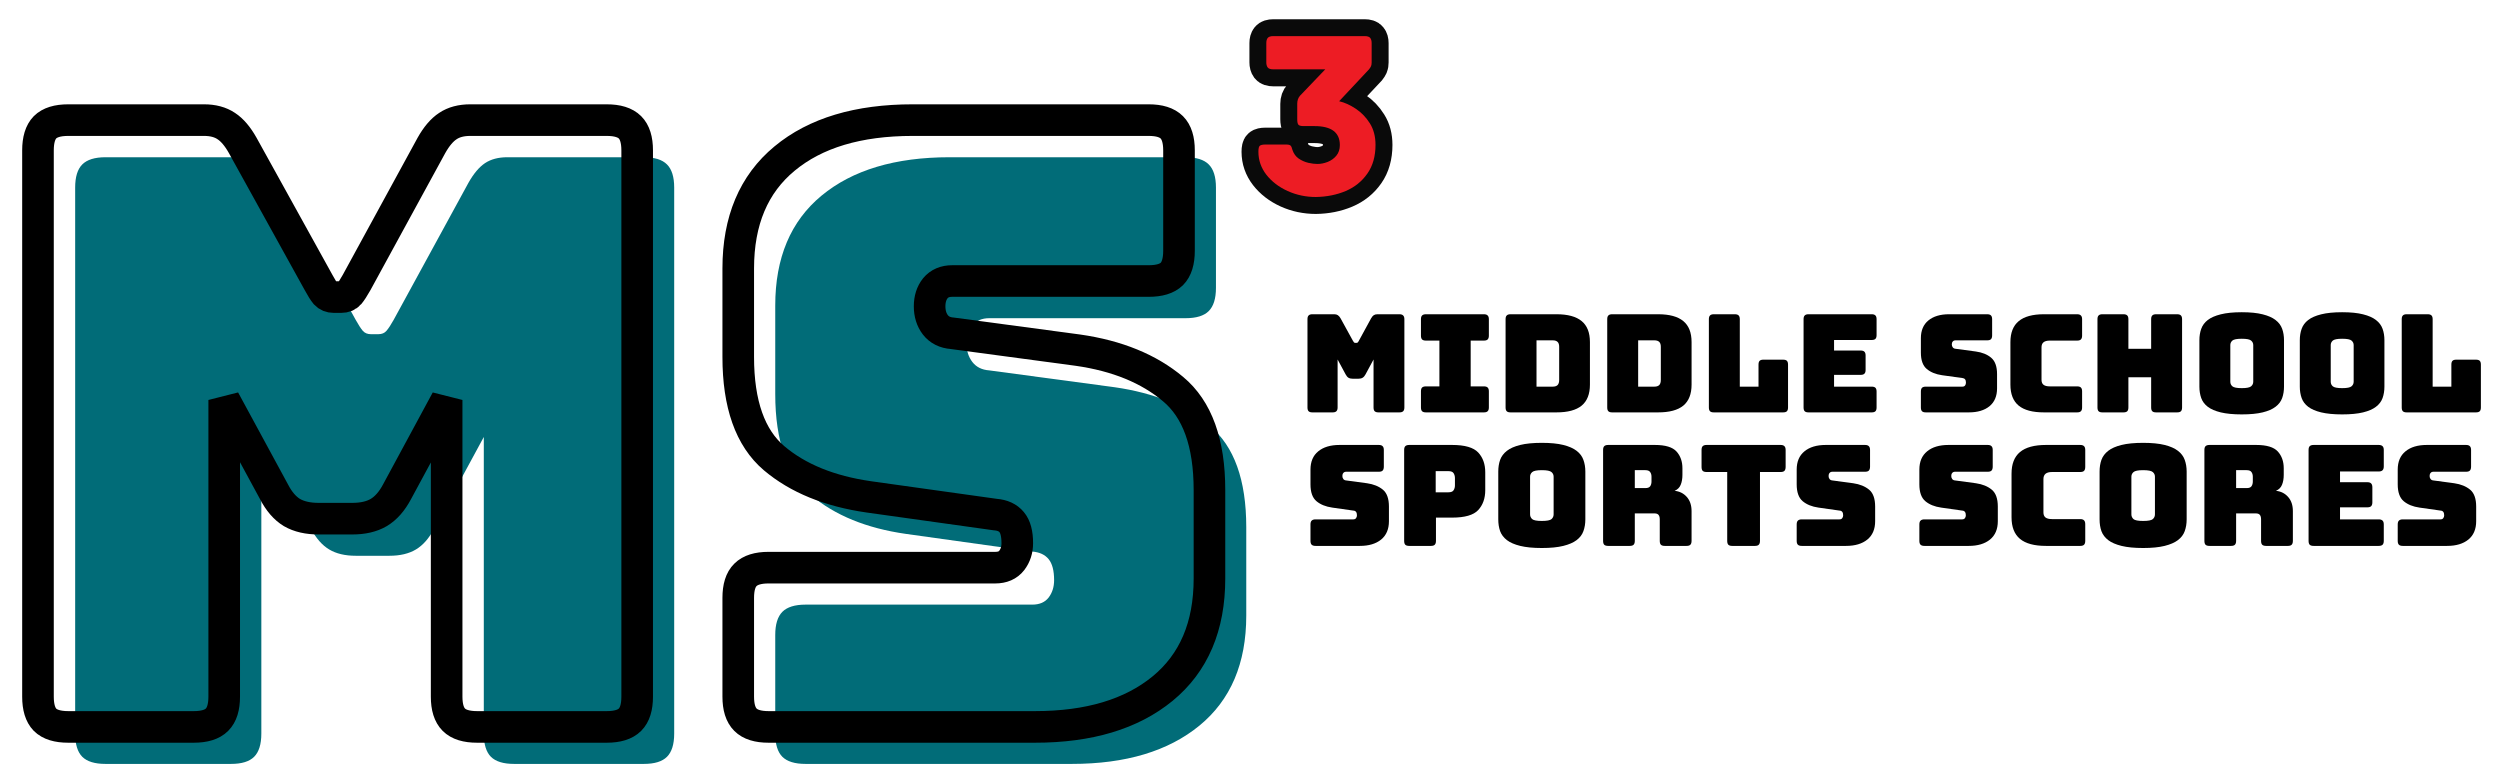 <svg version="1.0" preserveAspectRatio="xMidYMid meet" viewBox="3.6 60 444.6 139.2" zoomAndPan="magnify" xmlns:xlink="http://www.w3.org/1999/xlink" xmlns="http://www.w3.org/2000/svg" style="max-height: 500px" width="444.6" height="139.2"><defs><g/></defs><g fill-opacity="1" fill="#016c78"><g transform="translate(6.623, 195.854)"><g><path d="M 38.062 0 L 15.734 0 C 13.836 0 12.461 -0.422 11.609 -1.266 C 10.766 -2.117 10.344 -3.492 10.344 -5.391 L 10.344 -102.5 C 10.344 -104.395 10.766 -105.766 11.609 -106.609 C 12.461 -107.461 13.836 -107.891 15.734 -107.891 L 39.859 -107.891 C 41.453 -107.891 42.773 -107.539 43.828 -106.844 C 44.879 -106.145 45.852 -104.992 46.75 -103.391 L 60.234 -78.969 C 60.734 -78.07 61.156 -77.422 61.5 -77.016 C 61.852 -76.617 62.332 -76.422 62.938 -76.422 L 64.281 -76.422 C 64.883 -76.422 65.359 -76.617 65.703 -77.016 C 66.055 -77.422 66.484 -78.07 66.984 -78.969 L 80.312 -103.391 C 81.219 -104.992 82.191 -106.145 83.234 -106.844 C 84.285 -107.539 85.609 -107.891 87.203 -107.891 L 111.484 -107.891 C 113.379 -107.891 114.75 -107.461 115.594 -106.609 C 116.445 -105.766 116.875 -104.395 116.875 -102.5 L 116.875 -5.391 C 116.875 -3.492 116.445 -2.117 115.594 -1.266 C 114.75 -0.422 113.379 0 111.484 0 L 88.406 0 C 86.508 0 85.133 -0.422 84.281 -1.266 C 83.438 -2.117 83.016 -3.492 83.016 -5.391 L 83.016 -58.141 L 74.172 -41.812 C 73.273 -40.113 72.203 -38.891 70.953 -38.141 C 69.703 -37.391 68.129 -37.016 66.234 -37.016 L 60.234 -37.016 C 58.336 -37.016 56.766 -37.391 55.516 -38.141 C 54.266 -38.891 53.191 -40.113 52.297 -41.812 L 43.453 -58.141 L 43.453 -5.391 C 43.453 -3.492 43.023 -2.117 42.172 -1.266 C 41.328 -0.422 39.957 0 38.062 0 Z M 38.062 0"/></g></g></g><g fill-opacity="1" fill="#016c78"><g transform="translate(133.829, 195.854)"><g><path d="M 60.391 0 L 13.031 0 C 11.133 0 9.758 -0.422 8.906 -1.266 C 8.062 -2.117 7.641 -3.492 7.641 -5.391 L 7.641 -22.922 C 7.641 -24.816 8.062 -26.191 8.906 -27.047 C 9.758 -27.898 11.133 -28.328 13.031 -28.328 L 53.344 -28.328 C 54.645 -28.328 55.617 -28.75 56.266 -29.594 C 56.91 -30.445 57.234 -31.473 57.234 -32.672 C 57.234 -34.367 56.91 -35.613 56.266 -36.406 C 55.617 -37.207 54.645 -37.66 53.344 -37.766 L 30.875 -40.906 C 23.875 -41.906 18.25 -44.203 14 -47.797 C 9.758 -51.391 7.641 -57.383 7.641 -65.781 L 7.641 -81.516 C 7.641 -90.004 10.383 -96.52 15.875 -101.062 C 21.375 -105.613 28.969 -107.891 38.656 -107.891 L 80.609 -107.891 C 82.516 -107.891 83.891 -107.461 84.734 -106.609 C 85.586 -105.766 86.016 -104.395 86.016 -102.5 L 86.016 -84.656 C 86.016 -82.758 85.586 -81.383 84.734 -80.531 C 83.891 -79.688 82.516 -79.266 80.609 -79.266 L 45.703 -79.266 C 44.398 -79.266 43.398 -78.836 42.703 -77.984 C 42.004 -77.141 41.656 -76.066 41.656 -74.766 C 41.656 -73.473 42.004 -72.375 42.703 -71.469 C 43.398 -70.57 44.398 -70.078 45.703 -69.984 L 68.031 -66.984 C 75.02 -65.984 80.66 -63.68 84.953 -60.078 C 89.254 -56.484 91.406 -50.492 91.406 -42.109 L 91.406 -26.375 C 91.406 -17.883 88.629 -11.363 83.078 -6.812 C 77.535 -2.27 69.973 0 60.391 0 Z M 60.391 0"/></g></g></g><path stroke-miterlimit="4" stroke-opacity="1" stroke-width="5.05" stroke="#000000" d="M 34.194 141.999 L 14.137 141.999 C 12.428 141.999 11.188 141.616 10.423 140.848 C 9.679 140.082 9.303 138.854 9.303 137.168 L 9.303 49.873 C 9.303 48.188 9.679 46.959 10.423 46.194 C 11.188 45.425 12.428 45.042 14.137 45.042 L 35.837 45.042 C 37.262 45.042 38.445 45.358 39.389 45.994 C 40.33 46.608 41.208 47.64 42.019 49.087 L 54.152 71.014 C 54.59 71.825 54.963 72.418 55.268 72.79 C 55.598 73.141 56.026 73.317 56.549 73.317 L 57.768 73.317 C 58.315 73.317 58.743 73.141 59.049 72.79 C 59.358 72.418 59.741 71.825 60.2 71.014 L 72.168 49.087 C 72.979 47.64 73.857 46.608 74.798 45.994 C 75.742 45.358 76.936 45.042 78.382 45.042 L 100.18 45.042 C 101.889 45.042 103.128 45.425 103.897 46.194 C 104.663 46.959 105.045 48.188 105.045 49.873 L 105.045 137.168 C 105.045 138.854 104.663 140.082 103.897 140.848 C 103.128 141.616 101.889 141.999 100.18 141.999 L 79.467 141.999 C 77.757 141.999 76.518 141.616 75.753 140.848 C 74.984 140.082 74.601 138.854 74.601 137.168 L 74.601 89.757 L 66.678 104.421 C 65.867 105.955 64.891 107.061 63.75 107.742 C 62.633 108.399 61.218 108.725 59.509 108.725 L 54.152 108.725 C 52.442 108.725 51.017 108.399 49.876 107.742 C 48.759 107.061 47.804 105.955 47.014 104.421 L 39.059 89.757 L 39.059 137.168 C 39.059 138.854 38.677 140.082 37.908 140.848 C 37.143 141.616 35.903 141.999 34.194 141.999 Z M 168.605 141.999 L 126.028 141.999 C 124.34 141.999 123.111 141.616 122.346 140.848 C 121.577 140.082 121.194 138.854 121.194 137.168 L 121.194 121.385 C 121.194 119.675 121.577 118.45 122.346 117.702 C 123.111 116.937 124.34 116.551 126.028 116.551 L 162.258 116.551 C 163.42 116.551 164.298 116.168 164.891 115.403 C 165.481 114.634 165.779 113.714 165.779 112.64 C 165.779 111.106 165.481 109.986 164.891 109.287 C 164.298 108.564 163.42 108.157 162.258 108.069 L 142.072 105.243 C 135.781 104.344 130.729 102.283 126.917 99.061 C 123.101 95.817 121.194 90.424 121.194 82.884 L 121.194 68.746 C 121.194 61.118 123.662 55.265 128.591 51.189 C 133.524 47.093 140.352 45.042 149.076 45.042 L 186.787 45.042 C 188.476 45.042 189.701 45.425 190.47 46.194 C 191.235 46.959 191.621 48.188 191.621 49.873 L 191.621 65.92 C 191.621 67.63 191.235 68.869 190.47 69.634 C 189.701 70.379 188.476 70.751 186.787 70.751 L 155.388 70.751 C 154.226 70.751 153.327 71.137 152.692 71.902 C 152.077 72.671 151.772 73.636 151.772 74.795 C 151.772 75.957 152.077 76.944 152.692 77.754 C 153.327 78.565 154.226 79.015 155.388 79.103 L 175.476 81.799 C 181.746 82.697 186.808 84.769 190.666 88.013 C 194.546 91.235 196.487 96.617 196.487 104.158 L 196.487 118.295 C 196.487 125.924 193.987 131.787 188.992 135.884 C 184.014 139.963 177.221 141.999 168.605 141.999 Z M 168.605 141.999" stroke-linejoin="miter" fill="none" transform="matrix(1.113, 0, 0, 1.113, 0, 31.23)" stroke-linecap="butt"/><path stroke-miterlimit="4" stroke-opacity="1" stroke-width="5.405" stroke="#0a0a0a" d="M 15.388 23.27 C 16.276 23.474 17.168 23.878 18.059 24.475 C 18.955 25.071 19.702 25.851 20.299 26.809 C 20.903 27.768 21.205 28.912 21.205 30.239 C 21.205 32.068 20.77 33.602 19.899 34.841 C 19.032 36.081 17.877 37.008 16.434 37.618 C 14.995 38.226 13.408 38.545 11.677 38.57 C 10.073 38.57 8.563 38.254 7.155 37.618 C 5.755 36.983 4.628 36.116 3.775 35.021 C 2.922 33.918 2.497 32.693 2.497 31.341 C 2.497 30.829 2.571 30.513 2.721 30.386 C 2.876 30.257 3.157 30.19 3.561 30.19 L 6.969 30.19 C 7.299 30.19 7.521 30.25 7.633 30.369 C 7.752 30.481 7.847 30.706 7.924 31.039 C 8.128 31.65 8.468 32.114 8.942 32.433 C 9.413 32.749 9.925 32.974 10.473 33.104 C 11.021 33.23 11.498 33.293 11.902 33.293 C 12.439 33.293 12.987 33.188 13.545 32.974 C 14.113 32.756 14.58 32.423 14.949 31.977 C 15.314 31.527 15.5 30.959 15.5 30.274 C 15.5 28.259 14.149 27.248 11.445 27.248 L 9.725 27.248 C 9.29 27.248 9.006 27.174 8.876 27.023 C 8.753 26.869 8.69 26.574 8.69 26.139 L 8.69 23.688 C 8.69 23.155 8.841 22.723 9.146 22.393 L 13.162 18.18 L 4.87 18.18 C 4.431 18.18 4.136 18.078 3.982 17.882 C 3.831 17.674 3.757 17.404 3.757 17.067 L 3.757 13.974 C 3.757 13.613 3.831 13.339 3.982 13.153 C 4.136 12.96 4.431 12.865 4.87 12.865 L 19.478 12.865 C 19.913 12.865 20.208 12.96 20.355 13.153 C 20.51 13.339 20.591 13.613 20.591 13.974 L 20.591 17.067 C 20.591 17.323 20.559 17.524 20.496 17.664 C 20.433 17.808 20.324 17.98 20.169 18.18 Z M 15.388 23.27" stroke-linejoin="miter" fill="none" transform="matrix(1.113, 0, 0, 1.113, 224.624, 52.111)" stroke-linecap="butt"/><g fill-opacity="1" fill="#ed1c24"><g transform="translate(226.206, 94.393)"><g><path d="M 15.547 -16.391 C 16.535 -16.16 17.523 -15.711 18.516 -15.047 C 19.516 -14.379 20.348 -13.516 21.016 -12.453 C 21.68 -11.391 22.016 -10.117 22.016 -8.641 C 22.016 -6.598 21.531 -4.891 20.562 -3.516 C 19.602 -2.141 18.32 -1.109 16.719 -0.422 C 15.113 0.254 13.344 0.609 11.406 0.641 C 9.625 0.641 7.953 0.285 6.391 -0.422 C 4.828 -1.129 3.566 -2.094 2.609 -3.312 C 1.66 -4.539 1.188 -5.906 1.188 -7.406 C 1.188 -7.977 1.27 -8.332 1.438 -8.469 C 1.613 -8.613 1.93 -8.688 2.391 -8.688 L 6.172 -8.688 C 6.547 -8.688 6.797 -8.617 6.922 -8.484 C 7.047 -8.359 7.148 -8.113 7.234 -7.75 C 7.461 -7.07 7.836 -6.551 8.359 -6.188 C 8.891 -5.832 9.457 -5.582 10.062 -5.438 C 10.676 -5.301 11.211 -5.234 11.672 -5.234 C 12.266 -5.234 12.875 -5.352 13.5 -5.594 C 14.125 -5.844 14.641 -6.211 15.047 -6.703 C 15.461 -7.203 15.672 -7.832 15.672 -8.594 C 15.672 -10.844 14.164 -11.969 11.156 -11.969 L 9.234 -11.969 C 8.754 -11.969 8.441 -12.051 8.297 -12.219 C 8.16 -12.383 8.094 -12.711 8.094 -13.203 L 8.094 -15.922 C 8.094 -16.516 8.258 -17 8.594 -17.375 L 13.078 -22.062 L 3.828 -22.062 C 3.348 -22.062 3.02 -22.172 2.844 -22.391 C 2.676 -22.617 2.594 -22.922 2.594 -23.297 L 2.594 -26.734 C 2.594 -27.129 2.676 -27.43 2.844 -27.641 C 3.02 -27.859 3.348 -27.969 3.828 -27.969 L 20.094 -27.969 C 20.582 -27.969 20.91 -27.859 21.078 -27.641 C 21.242 -27.43 21.328 -27.129 21.328 -26.734 L 21.328 -23.297 C 21.328 -23.004 21.289 -22.781 21.219 -22.625 C 21.156 -22.469 21.035 -22.281 20.859 -22.062 Z M 15.547 -16.391"/></g></g></g><g fill-opacity="1" fill="#000000"><g transform="translate(234.449, 133.338)"><g><path d="M 6.156 0 L 2.547 0 C 2.234 0 2.008 -0.066 1.875 -0.203 C 1.738 -0.336 1.672 -0.562 1.672 -0.875 L 1.672 -16.578 C 1.672 -16.879 1.738 -17.098 1.875 -17.234 C 2.008 -17.379 2.234 -17.453 2.547 -17.453 L 6.453 -17.453 C 6.703 -17.453 6.91 -17.395 7.078 -17.281 C 7.254 -17.164 7.414 -16.977 7.562 -16.719 L 9.734 -12.766 C 9.816 -12.617 9.883 -12.516 9.938 -12.453 C 10 -12.391 10.078 -12.359 10.172 -12.359 L 10.391 -12.359 C 10.492 -12.359 10.57 -12.391 10.625 -12.453 C 10.688 -12.516 10.754 -12.617 10.828 -12.766 L 12.984 -16.719 C 13.129 -16.977 13.285 -17.164 13.453 -17.281 C 13.629 -17.395 13.848 -17.453 14.109 -17.453 L 18.031 -17.453 C 18.332 -17.453 18.551 -17.379 18.688 -17.234 C 18.832 -17.098 18.906 -16.879 18.906 -16.578 L 18.906 -0.875 C 18.906 -0.562 18.832 -0.336 18.688 -0.203 C 18.551 -0.066 18.332 0 18.031 0 L 14.297 0 C 13.992 0 13.77 -0.066 13.625 -0.203 C 13.488 -0.336 13.422 -0.562 13.422 -0.875 L 13.422 -9.406 L 12 -6.766 C 11.852 -6.484 11.676 -6.281 11.469 -6.156 C 11.27 -6.039 11.02 -5.984 10.719 -5.984 L 9.734 -5.984 C 9.43 -5.984 9.176 -6.039 8.969 -6.156 C 8.77 -6.281 8.598 -6.484 8.453 -6.766 L 7.031 -9.406 L 7.031 -0.875 C 7.031 -0.562 6.957 -0.336 6.812 -0.203 C 6.676 -0.066 6.457 0 6.156 0 Z M 6.156 0"/></g></g></g><g fill-opacity="1" fill="#000000"><g transform="translate(255.021, 133.338)"><g><path d="M 2.156 0 C 1.852 0 1.629 -0.066 1.484 -0.203 C 1.348 -0.336 1.281 -0.562 1.281 -0.875 L 1.281 -3.75 C 1.281 -4.062 1.348 -4.285 1.484 -4.422 C 1.629 -4.555 1.852 -4.625 2.156 -4.625 L 4.562 -4.625 L 4.562 -12.766 L 2.156 -12.766 C 1.852 -12.766 1.629 -12.832 1.484 -12.969 C 1.348 -13.113 1.281 -13.336 1.281 -13.641 L 1.281 -16.578 C 1.281 -16.879 1.348 -17.098 1.484 -17.234 C 1.629 -17.379 1.852 -17.453 2.156 -17.453 L 12.484 -17.453 C 12.785 -17.453 13.004 -17.379 13.141 -17.234 C 13.285 -17.098 13.359 -16.879 13.359 -16.578 L 13.359 -13.641 C 13.359 -13.336 13.285 -13.113 13.141 -12.969 C 13.004 -12.832 12.785 -12.766 12.484 -12.766 L 10.125 -12.766 L 10.125 -4.625 L 12.484 -4.625 C 12.785 -4.625 13.004 -4.555 13.141 -4.422 C 13.285 -4.285 13.359 -4.062 13.359 -3.75 L 13.359 -0.875 C 13.359 -0.562 13.285 -0.336 13.141 -0.203 C 13.004 -0.066 12.785 0 12.484 0 Z M 2.156 0"/></g></g></g><g fill-opacity="1" fill="#000000"><g transform="translate(269.681, 133.338)"><g><path d="M 10.719 0 L 2.547 0 C 2.234 0 2.008 -0.066 1.875 -0.203 C 1.738 -0.336 1.672 -0.562 1.672 -0.875 L 1.672 -16.578 C 1.672 -16.879 1.738 -17.098 1.875 -17.234 C 2.008 -17.379 2.234 -17.453 2.547 -17.453 L 10.719 -17.453 C 12.727 -17.453 14.223 -17.047 15.203 -16.234 C 16.18 -15.43 16.672 -14.188 16.672 -12.5 L 16.672 -4.938 C 16.672 -3.258 16.18 -2.016 15.203 -1.203 C 14.223 -0.398 12.727 0 10.719 0 Z M 7.172 -12.812 L 7.172 -4.578 L 10.062 -4.578 C 10.445 -4.578 10.734 -4.672 10.922 -4.859 C 11.109 -5.055 11.203 -5.359 11.203 -5.766 L 11.203 -11.656 C 11.203 -12.062 11.109 -12.352 10.922 -12.531 C 10.734 -12.719 10.445 -12.812 10.062 -12.812 Z M 7.172 -12.812"/></g></g></g><g fill-opacity="1" fill="#000000"><g transform="translate(287.758, 133.338)"><g><path d="M 10.719 0 L 2.547 0 C 2.234 0 2.008 -0.066 1.875 -0.203 C 1.738 -0.336 1.672 -0.562 1.672 -0.875 L 1.672 -16.578 C 1.672 -16.879 1.738 -17.098 1.875 -17.234 C 2.008 -17.379 2.234 -17.453 2.547 -17.453 L 10.719 -17.453 C 12.727 -17.453 14.223 -17.047 15.203 -16.234 C 16.18 -15.43 16.672 -14.188 16.672 -12.5 L 16.672 -4.938 C 16.672 -3.258 16.18 -2.016 15.203 -1.203 C 14.223 -0.398 12.727 0 10.719 0 Z M 7.172 -12.812 L 7.172 -4.578 L 10.062 -4.578 C 10.445 -4.578 10.734 -4.672 10.922 -4.859 C 11.109 -5.055 11.203 -5.359 11.203 -5.766 L 11.203 -11.656 C 11.203 -12.062 11.109 -12.352 10.922 -12.531 C 10.734 -12.719 10.445 -12.812 10.062 -12.812 Z M 7.172 -12.812"/></g></g></g><g fill-opacity="1" fill="#000000"><g transform="translate(305.834, 133.338)"><g><path d="M 14.875 0 L 2.547 0 C 2.234 0 2.008 -0.066 1.875 -0.203 C 1.738 -0.336 1.672 -0.562 1.672 -0.875 L 1.672 -16.578 C 1.672 -16.879 1.738 -17.098 1.875 -17.234 C 2.008 -17.379 2.234 -17.453 2.547 -17.453 L 6.297 -17.453 C 6.609 -17.453 6.832 -17.379 6.969 -17.234 C 7.102 -17.098 7.172 -16.879 7.172 -16.578 L 7.172 -4.578 L 10.5 -4.578 L 10.5 -8.5 C 10.5 -8.812 10.566 -9.035 10.703 -9.172 C 10.836 -9.305 11.055 -9.375 11.359 -9.375 L 14.875 -9.375 C 15.188 -9.375 15.41 -9.305 15.547 -9.172 C 15.68 -9.035 15.75 -8.812 15.75 -8.5 L 15.75 -0.875 C 15.75 -0.562 15.68 -0.336 15.547 -0.203 C 15.41 -0.066 15.188 0 14.875 0 Z M 14.875 0"/></g></g></g><g fill-opacity="1" fill="#000000"><g transform="translate(322.675, 133.338)"><g><path d="M 13.797 0 L 2.547 0 C 2.234 0 2.008 -0.066 1.875 -0.203 C 1.738 -0.336 1.672 -0.562 1.672 -0.875 L 1.672 -16.578 C 1.672 -16.879 1.738 -17.098 1.875 -17.234 C 2.008 -17.379 2.234 -17.453 2.547 -17.453 L 13.797 -17.453 C 14.098 -17.453 14.316 -17.379 14.453 -17.234 C 14.586 -17.098 14.656 -16.879 14.656 -16.578 L 14.656 -13.734 C 14.656 -13.43 14.586 -13.211 14.453 -13.078 C 14.316 -12.941 14.098 -12.875 13.797 -12.875 L 7.094 -12.875 L 7.094 -11 L 11.828 -11 C 12.129 -11 12.348 -10.93 12.484 -10.797 C 12.629 -10.66 12.703 -10.438 12.703 -10.125 L 12.703 -7.531 C 12.703 -7.227 12.629 -7.008 12.484 -6.875 C 12.348 -6.738 12.129 -6.672 11.828 -6.672 L 7.094 -6.672 L 7.094 -4.578 L 13.797 -4.578 C 14.098 -4.578 14.316 -4.508 14.453 -4.375 C 14.586 -4.238 14.656 -4.016 14.656 -3.703 L 14.656 -0.875 C 14.656 -0.562 14.586 -0.336 14.453 -0.203 C 14.316 -0.066 14.098 0 13.797 0 Z M 13.797 0"/></g></g></g><g fill-opacity="1" fill="#000000"><g transform="translate(338.522, 133.338)"><g/></g></g><g fill-opacity="1" fill="#000000"><g transform="translate(343.975, 133.338)"><g><path d="M 9.766 0 L 2.109 0 C 1.797 0 1.57 -0.066 1.438 -0.203 C 1.301 -0.336 1.234 -0.562 1.234 -0.875 L 1.234 -3.703 C 1.234 -4.016 1.301 -4.238 1.438 -4.375 C 1.57 -4.508 1.797 -4.578 2.109 -4.578 L 8.625 -4.578 C 8.832 -4.578 8.988 -4.645 9.094 -4.781 C 9.195 -4.926 9.25 -5.094 9.25 -5.281 C 9.25 -5.551 9.195 -5.75 9.094 -5.875 C 8.988 -6.008 8.832 -6.086 8.625 -6.109 L 5 -6.609 C 3.863 -6.773 2.953 -7.148 2.266 -7.734 C 1.578 -8.316 1.234 -9.285 1.234 -10.641 L 1.234 -13.188 C 1.234 -14.562 1.676 -15.613 2.562 -16.344 C 3.457 -17.082 4.688 -17.453 6.25 -17.453 L 13.031 -17.453 C 13.344 -17.453 13.566 -17.379 13.703 -17.234 C 13.836 -17.098 13.906 -16.879 13.906 -16.578 L 13.906 -13.688 C 13.906 -13.383 13.836 -13.16 13.703 -13.016 C 13.566 -12.879 13.344 -12.812 13.031 -12.812 L 7.391 -12.812 C 7.18 -12.812 7.02 -12.742 6.906 -12.609 C 6.789 -12.473 6.734 -12.301 6.734 -12.094 C 6.734 -11.883 6.789 -11.707 6.906 -11.562 C 7.02 -11.414 7.18 -11.332 7.391 -11.312 L 11 -10.828 C 12.133 -10.672 13.047 -10.301 13.734 -9.719 C 14.43 -9.133 14.781 -8.164 14.781 -6.812 L 14.781 -4.266 C 14.781 -2.891 14.332 -1.832 13.438 -1.094 C 12.539 -0.363 11.316 0 9.766 0 Z M 9.766 0"/></g></g></g><g fill-opacity="1" fill="#000000"><g transform="translate(359.725, 133.338)"><g><path d="M 13.281 0 L 7.375 0 C 5.352 0 3.852 -0.398 2.875 -1.203 C 1.895 -2.016 1.406 -3.258 1.406 -4.938 L 1.406 -12.484 C 1.406 -14.16 1.895 -15.406 2.875 -16.219 C 3.852 -17.039 5.352 -17.453 7.375 -17.453 L 13.281 -17.453 C 13.582 -17.453 13.801 -17.379 13.938 -17.234 C 14.082 -17.098 14.156 -16.879 14.156 -16.578 L 14.156 -13.641 C 14.156 -13.336 14.082 -13.113 13.938 -12.969 C 13.801 -12.832 13.582 -12.766 13.281 -12.766 L 8.406 -12.766 C 7.906 -12.766 7.535 -12.664 7.297 -12.469 C 7.055 -12.27 6.938 -11.969 6.938 -11.562 L 6.938 -5.797 C 6.938 -5.391 7.055 -5.094 7.297 -4.906 C 7.535 -4.719 7.906 -4.625 8.406 -4.625 L 13.281 -4.625 C 13.582 -4.625 13.801 -4.555 13.938 -4.422 C 14.082 -4.285 14.156 -4.062 14.156 -3.75 L 14.156 -0.875 C 14.156 -0.562 14.082 -0.336 13.938 -0.203 C 13.801 -0.066 13.582 0 13.281 0 Z M 13.281 0"/></g></g></g><g fill-opacity="1" fill="#000000"><g transform="translate(374.942, 133.338)"><g><path d="M 6.297 0 L 2.547 0 C 2.234 0 2.008 -0.066 1.875 -0.203 C 1.738 -0.336 1.672 -0.562 1.672 -0.875 L 1.672 -16.578 C 1.672 -16.879 1.738 -17.098 1.875 -17.234 C 2.008 -17.379 2.234 -17.453 2.547 -17.453 L 6.297 -17.453 C 6.609 -17.453 6.832 -17.379 6.969 -17.234 C 7.102 -17.098 7.172 -16.879 7.172 -16.578 L 7.172 -11.312 L 11.219 -11.312 L 11.219 -16.578 C 11.219 -16.879 11.285 -17.098 11.422 -17.234 C 11.555 -17.379 11.781 -17.453 12.094 -17.453 L 15.844 -17.453 C 16.156 -17.453 16.379 -17.379 16.516 -17.234 C 16.648 -17.098 16.719 -16.879 16.719 -16.578 L 16.719 -0.875 C 16.719 -0.562 16.648 -0.336 16.516 -0.203 C 16.379 -0.066 16.156 0 15.844 0 L 12.094 0 C 11.781 0 11.555 -0.066 11.422 -0.203 C 11.285 -0.336 11.219 -0.562 11.219 -0.875 L 11.219 -6.25 L 7.172 -6.25 L 7.172 -0.875 C 7.172 -0.562 7.102 -0.336 6.969 -0.203 C 6.832 -0.066 6.609 0 6.297 0 Z M 6.297 0"/></g></g></g><g fill-opacity="1" fill="#000000"><g transform="translate(393.334, 133.338)"><g><path d="M 16.453 -4.578 C 16.453 -3.836 16.344 -3.16 16.125 -2.547 C 15.906 -1.941 15.516 -1.426 14.953 -1 C 14.398 -0.57 13.633 -0.238 12.656 0 C 11.688 0.238 10.445 0.359 8.938 0.359 C 7.438 0.359 6.191 0.238 5.203 0 C 4.223 -0.238 3.453 -0.57 2.891 -1 C 2.336 -1.426 1.953 -1.941 1.734 -2.547 C 1.516 -3.16 1.406 -3.836 1.406 -4.578 L 1.406 -12.844 C 1.406 -13.582 1.516 -14.254 1.734 -14.859 C 1.953 -15.473 2.336 -15.992 2.891 -16.422 C 3.453 -16.859 4.223 -17.195 5.203 -17.438 C 6.191 -17.688 7.438 -17.812 8.938 -17.812 C 10.445 -17.812 11.688 -17.688 12.656 -17.438 C 13.633 -17.195 14.398 -16.859 14.953 -16.422 C 15.516 -15.992 15.906 -15.473 16.125 -14.859 C 16.344 -14.254 16.453 -13.582 16.453 -12.844 Z M 6.906 -5.453 C 6.906 -5.129 7.023 -4.859 7.266 -4.641 C 7.516 -4.422 8.07 -4.312 8.938 -4.312 C 9.812 -4.312 10.367 -4.422 10.609 -4.641 C 10.859 -4.859 10.984 -5.129 10.984 -5.453 L 10.984 -11.969 C 10.984 -12.281 10.859 -12.547 10.609 -12.766 C 10.367 -12.984 9.812 -13.094 8.938 -13.094 C 8.07 -13.094 7.516 -12.984 7.266 -12.766 C 7.023 -12.547 6.906 -12.281 6.906 -11.969 Z M 6.906 -5.453"/></g></g></g><g fill-opacity="1" fill="#000000"><g transform="translate(411.192, 133.338)"><g><path d="M 16.453 -4.578 C 16.453 -3.836 16.344 -3.16 16.125 -2.547 C 15.906 -1.941 15.516 -1.426 14.953 -1 C 14.398 -0.57 13.633 -0.238 12.656 0 C 11.688 0.238 10.445 0.359 8.938 0.359 C 7.438 0.359 6.191 0.238 5.203 0 C 4.223 -0.238 3.453 -0.57 2.891 -1 C 2.336 -1.426 1.953 -1.941 1.734 -2.547 C 1.516 -3.16 1.406 -3.836 1.406 -4.578 L 1.406 -12.844 C 1.406 -13.582 1.516 -14.254 1.734 -14.859 C 1.953 -15.473 2.336 -15.992 2.891 -16.422 C 3.453 -16.859 4.223 -17.195 5.203 -17.438 C 6.191 -17.688 7.438 -17.812 8.938 -17.812 C 10.445 -17.812 11.688 -17.688 12.656 -17.438 C 13.633 -17.195 14.398 -16.859 14.953 -16.422 C 15.516 -15.992 15.906 -15.473 16.125 -14.859 C 16.344 -14.254 16.453 -13.582 16.453 -12.844 Z M 6.906 -5.453 C 6.906 -5.129 7.023 -4.859 7.266 -4.641 C 7.516 -4.422 8.07 -4.312 8.938 -4.312 C 9.812 -4.312 10.367 -4.422 10.609 -4.641 C 10.859 -4.859 10.984 -5.129 10.984 -5.453 L 10.984 -11.969 C 10.984 -12.281 10.859 -12.547 10.609 -12.766 C 10.367 -12.984 9.812 -13.094 8.938 -13.094 C 8.07 -13.094 7.516 -12.984 7.266 -12.766 C 7.023 -12.547 6.906 -12.281 6.906 -11.969 Z M 6.906 -5.453"/></g></g></g><g fill-opacity="1" fill="#000000"><g transform="translate(429.051, 133.338)"><g><path d="M 14.875 0 L 2.547 0 C 2.234 0 2.008 -0.066 1.875 -0.203 C 1.738 -0.336 1.672 -0.562 1.672 -0.875 L 1.672 -16.578 C 1.672 -16.879 1.738 -17.098 1.875 -17.234 C 2.008 -17.379 2.234 -17.453 2.547 -17.453 L 6.297 -17.453 C 6.609 -17.453 6.832 -17.379 6.969 -17.234 C 7.102 -17.098 7.172 -16.879 7.172 -16.578 L 7.172 -4.578 L 10.5 -4.578 L 10.5 -8.5 C 10.5 -8.812 10.566 -9.035 10.703 -9.172 C 10.836 -9.305 11.055 -9.375 11.359 -9.375 L 14.875 -9.375 C 15.188 -9.375 15.41 -9.305 15.547 -9.172 C 15.68 -9.035 15.75 -8.812 15.75 -8.5 L 15.75 -0.875 C 15.75 -0.562 15.68 -0.336 15.547 -0.203 C 15.41 -0.066 15.188 0 14.875 0 Z M 14.875 0"/></g></g></g><g fill-opacity="1" fill="#000000"><g transform="translate(235.389, 157.083)"><g><path d="M 10.047 0 L 2.172 0 C 1.859 0 1.629 -0.066 1.484 -0.203 C 1.336 -0.348 1.266 -0.578 1.266 -0.891 L 1.266 -3.812 C 1.266 -4.133 1.336 -4.363 1.484 -4.5 C 1.629 -4.645 1.859 -4.719 2.172 -4.719 L 8.875 -4.719 C 9.094 -4.719 9.254 -4.785 9.359 -4.922 C 9.473 -5.066 9.531 -5.238 9.531 -5.438 C 9.531 -5.719 9.473 -5.926 9.359 -6.062 C 9.254 -6.195 9.094 -6.27 8.875 -6.281 L 5.141 -6.812 C 3.973 -6.977 3.035 -7.359 2.328 -7.953 C 1.617 -8.555 1.266 -9.555 1.266 -10.953 L 1.266 -13.562 C 1.266 -14.977 1.723 -16.062 2.641 -16.812 C 3.555 -17.57 4.82 -17.953 6.438 -17.953 L 13.422 -17.953 C 13.734 -17.953 13.957 -17.879 14.094 -17.734 C 14.238 -17.598 14.312 -17.375 14.312 -17.062 L 14.312 -14.094 C 14.312 -13.77 14.238 -13.535 14.094 -13.391 C 13.957 -13.254 13.734 -13.188 13.422 -13.188 L 7.609 -13.188 C 7.391 -13.188 7.223 -13.113 7.109 -12.969 C 6.992 -12.832 6.938 -12.656 6.938 -12.438 C 6.938 -12.227 6.992 -12.047 7.109 -11.891 C 7.223 -11.742 7.391 -11.66 7.609 -11.641 L 11.328 -11.141 C 12.484 -10.973 13.422 -10.594 14.141 -10 C 14.859 -9.406 15.219 -8.406 15.219 -7 L 15.219 -4.391 C 15.219 -2.973 14.754 -1.883 13.828 -1.125 C 12.898 -0.375 11.641 0 10.047 0 Z M 10.047 0"/></g></g></g><g fill-opacity="1" fill="#000000"><g transform="translate(251.596, 157.083)"><g><path d="M 6.484 0 L 2.625 0 C 2.301 0 2.066 -0.066 1.922 -0.203 C 1.785 -0.348 1.719 -0.578 1.719 -0.891 L 1.719 -17.062 C 1.719 -17.375 1.785 -17.598 1.922 -17.734 C 2.066 -17.879 2.301 -17.953 2.625 -17.953 L 10.25 -17.953 C 12.508 -17.953 14.055 -17.504 14.891 -16.609 C 15.723 -15.711 16.141 -14.539 16.141 -13.094 L 16.141 -9.906 C 16.141 -8.457 15.723 -7.281 14.891 -6.375 C 14.055 -5.477 12.508 -5.031 10.25 -5.031 L 7.375 -5.031 L 7.375 -0.891 C 7.375 -0.578 7.301 -0.348 7.156 -0.203 C 7.02 -0.066 6.797 0 6.484 0 Z M 7.328 -13.297 L 7.328 -9.531 L 9.578 -9.531 C 10.055 -9.531 10.367 -9.656 10.516 -9.906 C 10.672 -10.156 10.75 -10.438 10.75 -10.75 L 10.75 -12.062 C 10.75 -12.383 10.672 -12.672 10.516 -12.922 C 10.367 -13.172 10.055 -13.297 9.578 -13.297 Z M 7.328 -13.297"/></g></g></g><g fill-opacity="1" fill="#000000"><g transform="translate(268.6, 157.083)"><g><path d="M 16.938 -4.719 C 16.938 -3.945 16.82 -3.25 16.594 -2.625 C 16.375 -2.008 15.973 -1.477 15.391 -1.031 C 14.816 -0.594 14.023 -0.25 13.016 0 C 12.016 0.25 10.742 0.375 9.203 0.375 C 7.648 0.375 6.367 0.25 5.359 0 C 4.348 -0.25 3.555 -0.594 2.984 -1.031 C 2.41 -1.477 2.008 -2.008 1.781 -2.625 C 1.562 -3.25 1.453 -3.945 1.453 -4.719 L 1.453 -13.219 C 1.453 -13.977 1.562 -14.672 1.781 -15.297 C 2.008 -15.922 2.41 -16.457 2.984 -16.906 C 3.555 -17.352 4.348 -17.703 5.359 -17.953 C 6.367 -18.203 7.648 -18.328 9.203 -18.328 C 10.742 -18.328 12.016 -18.203 13.016 -17.953 C 14.023 -17.703 14.816 -17.352 15.391 -16.906 C 15.973 -16.457 16.375 -15.922 16.594 -15.297 C 16.82 -14.672 16.938 -13.977 16.938 -13.219 Z M 7.109 -5.609 C 7.109 -5.273 7.234 -4.992 7.484 -4.766 C 7.734 -4.547 8.305 -4.438 9.203 -4.438 C 10.098 -4.438 10.672 -4.547 10.922 -4.766 C 11.172 -4.992 11.297 -5.273 11.297 -5.609 L 11.297 -12.312 C 11.297 -12.633 11.172 -12.906 10.922 -13.125 C 10.672 -13.352 10.098 -13.469 9.203 -13.469 C 8.305 -13.469 7.734 -13.352 7.484 -13.125 C 7.234 -12.906 7.109 -12.633 7.109 -12.312 Z M 7.109 -5.609"/></g></g></g><g fill-opacity="1" fill="#000000"><g transform="translate(286.975, 157.083)"><g><path d="M 7.359 -13.469 L 7.359 -10.281 L 9.234 -10.281 C 9.66 -10.281 9.945 -10.391 10.094 -10.609 C 10.25 -10.836 10.328 -11.117 10.328 -11.453 L 10.328 -12.297 C 10.328 -12.629 10.25 -12.906 10.094 -13.125 C 9.945 -13.352 9.66 -13.469 9.234 -13.469 Z M 6.453 0 L 2.625 0 C 2.301 0 2.066 -0.066 1.922 -0.203 C 1.785 -0.348 1.719 -0.578 1.719 -0.891 L 1.719 -17.062 C 1.719 -17.375 1.785 -17.598 1.922 -17.734 C 2.066 -17.879 2.301 -17.953 2.625 -17.953 L 10.922 -17.953 C 12.785 -17.953 14.066 -17.566 14.766 -16.797 C 15.473 -16.023 15.828 -15.023 15.828 -13.797 L 15.828 -12.641 C 15.828 -11.941 15.723 -11.348 15.516 -10.859 C 15.316 -10.367 14.957 -10.016 14.438 -9.797 C 15.332 -9.703 16.055 -9.336 16.609 -8.703 C 17.172 -8.066 17.453 -7.227 17.453 -6.188 L 17.453 -0.891 C 17.453 -0.578 17.379 -0.348 17.234 -0.203 C 17.098 -0.066 16.875 0 16.562 0 L 12.688 0 C 12.375 0 12.145 -0.066 12 -0.203 C 11.863 -0.348 11.797 -0.578 11.797 -0.891 L 11.797 -4.719 C 11.797 -5.082 11.723 -5.348 11.578 -5.516 C 11.441 -5.691 11.195 -5.781 10.844 -5.781 L 7.359 -5.781 L 7.359 -0.891 C 7.359 -0.578 7.285 -0.348 7.141 -0.203 C 7.004 -0.066 6.773 0 6.453 0 Z M 6.453 0"/></g></g></g><g fill-opacity="1" fill="#000000"><g transform="translate(305.501, 157.083)"><g><path d="M 10.203 0 L 6.156 0 C 5.844 0 5.613 -0.066 5.469 -0.203 C 5.332 -0.348 5.266 -0.578 5.266 -0.891 L 5.266 -13.141 L 1.594 -13.141 C 1.281 -13.141 1.051 -13.207 0.906 -13.344 C 0.77 -13.488 0.703 -13.723 0.703 -14.047 L 0.703 -17.062 C 0.703 -17.375 0.77 -17.598 0.906 -17.734 C 1.051 -17.879 1.281 -17.953 1.594 -17.953 L 14.766 -17.953 C 15.078 -17.953 15.301 -17.879 15.438 -17.734 C 15.582 -17.598 15.656 -17.375 15.656 -17.062 L 15.656 -14.047 C 15.656 -13.723 15.582 -13.488 15.438 -13.344 C 15.301 -13.207 15.078 -13.141 14.766 -13.141 L 11.094 -13.141 L 11.094 -0.891 C 11.094 -0.578 11.02 -0.348 10.875 -0.203 C 10.738 -0.066 10.516 0 10.203 0 Z M 10.203 0"/></g></g></g><g fill-opacity="1" fill="#000000"><g transform="translate(321.857, 157.083)"><g><path d="M 10.047 0 L 2.172 0 C 1.859 0 1.629 -0.066 1.484 -0.203 C 1.336 -0.348 1.266 -0.578 1.266 -0.891 L 1.266 -3.812 C 1.266 -4.133 1.336 -4.363 1.484 -4.5 C 1.629 -4.645 1.859 -4.719 2.172 -4.719 L 8.875 -4.719 C 9.094 -4.719 9.254 -4.785 9.359 -4.922 C 9.473 -5.066 9.531 -5.238 9.531 -5.438 C 9.531 -5.719 9.473 -5.926 9.359 -6.062 C 9.254 -6.195 9.094 -6.27 8.875 -6.281 L 5.141 -6.812 C 3.973 -6.977 3.035 -7.359 2.328 -7.953 C 1.617 -8.555 1.266 -9.555 1.266 -10.953 L 1.266 -13.562 C 1.266 -14.977 1.723 -16.062 2.641 -16.812 C 3.555 -17.57 4.82 -17.953 6.438 -17.953 L 13.422 -17.953 C 13.734 -17.953 13.957 -17.879 14.094 -17.734 C 14.238 -17.598 14.312 -17.375 14.312 -17.062 L 14.312 -14.094 C 14.312 -13.77 14.238 -13.535 14.094 -13.391 C 13.957 -13.254 13.734 -13.188 13.422 -13.188 L 7.609 -13.188 C 7.391 -13.188 7.223 -13.113 7.109 -12.969 C 6.992 -12.832 6.938 -12.656 6.938 -12.438 C 6.938 -12.227 6.992 -12.047 7.109 -11.891 C 7.223 -11.742 7.391 -11.66 7.609 -11.641 L 11.328 -11.141 C 12.484 -10.973 13.422 -10.594 14.141 -10 C 14.859 -9.406 15.219 -8.406 15.219 -7 L 15.219 -4.391 C 15.219 -2.973 14.754 -1.883 13.828 -1.125 C 12.898 -0.375 11.641 0 10.047 0 Z M 10.047 0"/></g></g></g><g fill-opacity="1" fill="#000000"><g transform="translate(338.063, 157.083)"><g/></g></g><g fill-opacity="1" fill="#000000"><g transform="translate(343.673, 157.083)"><g><path d="M 10.047 0 L 2.172 0 C 1.859 0 1.629 -0.066 1.484 -0.203 C 1.336 -0.348 1.266 -0.578 1.266 -0.891 L 1.266 -3.812 C 1.266 -4.133 1.336 -4.363 1.484 -4.5 C 1.629 -4.645 1.859 -4.719 2.172 -4.719 L 8.875 -4.719 C 9.094 -4.719 9.254 -4.785 9.359 -4.922 C 9.473 -5.066 9.531 -5.238 9.531 -5.438 C 9.531 -5.719 9.473 -5.926 9.359 -6.062 C 9.254 -6.195 9.094 -6.27 8.875 -6.281 L 5.141 -6.812 C 3.973 -6.977 3.035 -7.359 2.328 -7.953 C 1.617 -8.555 1.266 -9.555 1.266 -10.953 L 1.266 -13.562 C 1.266 -14.977 1.723 -16.062 2.641 -16.812 C 3.555 -17.57 4.82 -17.953 6.438 -17.953 L 13.422 -17.953 C 13.734 -17.953 13.957 -17.879 14.094 -17.734 C 14.238 -17.598 14.312 -17.375 14.312 -17.062 L 14.312 -14.094 C 14.312 -13.77 14.238 -13.535 14.094 -13.391 C 13.957 -13.254 13.734 -13.188 13.422 -13.188 L 7.609 -13.188 C 7.391 -13.188 7.223 -13.113 7.109 -12.969 C 6.992 -12.832 6.938 -12.656 6.938 -12.438 C 6.938 -12.227 6.992 -12.047 7.109 -11.891 C 7.223 -11.742 7.391 -11.66 7.609 -11.641 L 11.328 -11.141 C 12.484 -10.973 13.422 -10.594 14.141 -10 C 14.859 -9.406 15.219 -8.406 15.219 -7 L 15.219 -4.391 C 15.219 -2.973 14.754 -1.883 13.828 -1.125 C 12.898 -0.375 11.641 0 10.047 0 Z M 10.047 0"/></g></g></g><g fill-opacity="1" fill="#000000"><g transform="translate(359.879, 157.083)"><g><path d="M 13.672 0 L 7.578 0 C 5.504 0 3.961 -0.414 2.953 -1.25 C 1.953 -2.082 1.453 -3.363 1.453 -5.094 L 1.453 -12.844 C 1.453 -14.57 1.953 -15.852 2.953 -16.688 C 3.961 -17.531 5.504 -17.953 7.578 -17.953 L 13.672 -17.953 C 13.984 -17.953 14.207 -17.879 14.344 -17.734 C 14.488 -17.598 14.562 -17.375 14.562 -17.062 L 14.562 -14.047 C 14.562 -13.723 14.488 -13.488 14.344 -13.344 C 14.207 -13.207 13.984 -13.141 13.672 -13.141 L 8.656 -13.141 C 8.133 -13.141 7.75 -13.035 7.5 -12.828 C 7.25 -12.617 7.125 -12.305 7.125 -11.891 L 7.125 -5.953 C 7.125 -5.547 7.25 -5.242 7.5 -5.047 C 7.75 -4.859 8.133 -4.766 8.656 -4.766 L 13.672 -4.766 C 13.984 -4.766 14.207 -4.691 14.344 -4.547 C 14.488 -4.41 14.562 -4.18 14.562 -3.859 L 14.562 -0.891 C 14.562 -0.578 14.488 -0.348 14.344 -0.203 C 14.207 -0.066 13.984 0 13.672 0 Z M 13.672 0"/></g></g></g><g fill-opacity="1" fill="#000000"><g transform="translate(375.537, 157.083)"><g><path d="M 16.938 -4.719 C 16.938 -3.945 16.82 -3.25 16.594 -2.625 C 16.375 -2.008 15.973 -1.477 15.391 -1.031 C 14.816 -0.594 14.023 -0.25 13.016 0 C 12.016 0.25 10.742 0.375 9.203 0.375 C 7.648 0.375 6.367 0.25 5.359 0 C 4.348 -0.25 3.555 -0.594 2.984 -1.031 C 2.41 -1.477 2.008 -2.008 1.781 -2.625 C 1.562 -3.25 1.453 -3.945 1.453 -4.719 L 1.453 -13.219 C 1.453 -13.977 1.562 -14.672 1.781 -15.297 C 2.008 -15.922 2.41 -16.457 2.984 -16.906 C 3.555 -17.352 4.348 -17.703 5.359 -17.953 C 6.367 -18.203 7.648 -18.328 9.203 -18.328 C 10.742 -18.328 12.016 -18.203 13.016 -17.953 C 14.023 -17.703 14.816 -17.352 15.391 -16.906 C 15.973 -16.457 16.375 -15.922 16.594 -15.297 C 16.82 -14.672 16.938 -13.977 16.938 -13.219 Z M 7.109 -5.609 C 7.109 -5.273 7.234 -4.992 7.484 -4.766 C 7.734 -4.547 8.305 -4.438 9.203 -4.438 C 10.098 -4.438 10.672 -4.547 10.922 -4.766 C 11.172 -4.992 11.297 -5.273 11.297 -5.609 L 11.297 -12.312 C 11.297 -12.633 11.172 -12.906 10.922 -13.125 C 10.672 -13.352 10.098 -13.469 9.203 -13.469 C 8.305 -13.469 7.734 -13.352 7.484 -13.125 C 7.234 -12.906 7.109 -12.633 7.109 -12.312 Z M 7.109 -5.609"/></g></g></g><g fill-opacity="1" fill="#000000"><g transform="translate(393.912, 157.083)"><g><path d="M 7.359 -13.469 L 7.359 -10.281 L 9.234 -10.281 C 9.66 -10.281 9.945 -10.391 10.094 -10.609 C 10.25 -10.836 10.328 -11.117 10.328 -11.453 L 10.328 -12.297 C 10.328 -12.629 10.25 -12.906 10.094 -13.125 C 9.945 -13.352 9.66 -13.469 9.234 -13.469 Z M 6.453 0 L 2.625 0 C 2.301 0 2.066 -0.066 1.922 -0.203 C 1.785 -0.348 1.719 -0.578 1.719 -0.891 L 1.719 -17.062 C 1.719 -17.375 1.785 -17.598 1.922 -17.734 C 2.066 -17.879 2.301 -17.953 2.625 -17.953 L 10.922 -17.953 C 12.785 -17.953 14.066 -17.566 14.766 -16.797 C 15.473 -16.023 15.828 -15.023 15.828 -13.797 L 15.828 -12.641 C 15.828 -11.941 15.723 -11.348 15.516 -10.859 C 15.316 -10.367 14.957 -10.016 14.438 -9.797 C 15.332 -9.703 16.055 -9.336 16.609 -8.703 C 17.172 -8.066 17.453 -7.227 17.453 -6.188 L 17.453 -0.891 C 17.453 -0.578 17.379 -0.348 17.234 -0.203 C 17.098 -0.066 16.875 0 16.562 0 L 12.688 0 C 12.375 0 12.145 -0.066 12 -0.203 C 11.863 -0.348 11.797 -0.578 11.797 -0.891 L 11.797 -4.719 C 11.797 -5.082 11.723 -5.348 11.578 -5.516 C 11.441 -5.691 11.195 -5.781 10.844 -5.781 L 7.359 -5.781 L 7.359 -0.891 C 7.359 -0.578 7.285 -0.348 7.141 -0.203 C 7.004 -0.066 6.773 0 6.453 0 Z M 6.453 0"/></g></g></g><g fill-opacity="1" fill="#000000"><g transform="translate(412.438, 157.083)"><g><path d="M 14.188 0 L 2.625 0 C 2.301 0 2.066 -0.066 1.922 -0.203 C 1.785 -0.348 1.719 -0.578 1.719 -0.891 L 1.719 -17.062 C 1.719 -17.375 1.785 -17.598 1.922 -17.734 C 2.066 -17.879 2.301 -17.953 2.625 -17.953 L 14.188 -17.953 C 14.5 -17.953 14.727 -17.879 14.875 -17.734 C 15.02 -17.598 15.094 -17.375 15.094 -17.062 L 15.094 -14.141 C 15.094 -13.828 15.02 -13.598 14.875 -13.453 C 14.727 -13.305 14.5 -13.234 14.188 -13.234 L 7.312 -13.234 L 7.312 -11.328 L 12.172 -11.328 C 12.484 -11.328 12.707 -11.254 12.844 -11.109 C 12.988 -10.961 13.062 -10.734 13.062 -10.422 L 13.062 -7.75 C 13.062 -7.438 12.988 -7.207 12.844 -7.062 C 12.707 -6.926 12.484 -6.859 12.172 -6.859 L 7.312 -6.859 L 7.312 -4.719 L 14.188 -4.719 C 14.5 -4.719 14.727 -4.645 14.875 -4.5 C 15.02 -4.363 15.094 -4.133 15.094 -3.812 L 15.094 -0.891 C 15.094 -0.578 15.02 -0.348 14.875 -0.203 C 14.727 -0.066 14.5 0 14.188 0 Z M 14.188 0"/></g></g></g><g fill-opacity="1" fill="#000000"><g transform="translate(428.744, 157.083)"><g><path d="M 10.047 0 L 2.172 0 C 1.859 0 1.629 -0.066 1.484 -0.203 C 1.336 -0.348 1.266 -0.578 1.266 -0.891 L 1.266 -3.812 C 1.266 -4.133 1.336 -4.363 1.484 -4.5 C 1.629 -4.645 1.859 -4.719 2.172 -4.719 L 8.875 -4.719 C 9.094 -4.719 9.254 -4.785 9.359 -4.922 C 9.473 -5.066 9.531 -5.238 9.531 -5.438 C 9.531 -5.719 9.473 -5.926 9.359 -6.062 C 9.254 -6.195 9.094 -6.27 8.875 -6.281 L 5.141 -6.812 C 3.973 -6.977 3.035 -7.359 2.328 -7.953 C 1.617 -8.555 1.266 -9.555 1.266 -10.953 L 1.266 -13.562 C 1.266 -14.977 1.723 -16.062 2.641 -16.812 C 3.555 -17.57 4.82 -17.953 6.438 -17.953 L 13.422 -17.953 C 13.734 -17.953 13.957 -17.879 14.094 -17.734 C 14.238 -17.598 14.312 -17.375 14.312 -17.062 L 14.312 -14.094 C 14.312 -13.77 14.238 -13.535 14.094 -13.391 C 13.957 -13.254 13.734 -13.188 13.422 -13.188 L 7.609 -13.188 C 7.391 -13.188 7.223 -13.113 7.109 -12.969 C 6.992 -12.832 6.938 -12.656 6.938 -12.438 C 6.938 -12.227 6.992 -12.047 7.109 -11.891 C 7.223 -11.742 7.391 -11.66 7.609 -11.641 L 11.328 -11.141 C 12.484 -10.973 13.422 -10.594 14.141 -10 C 14.859 -9.406 15.219 -8.406 15.219 -7 L 15.219 -4.391 C 15.219 -2.973 14.754 -1.883 13.828 -1.125 C 12.898 -0.375 11.641 0 10.047 0 Z M 10.047 0"/></g></g></g></svg>